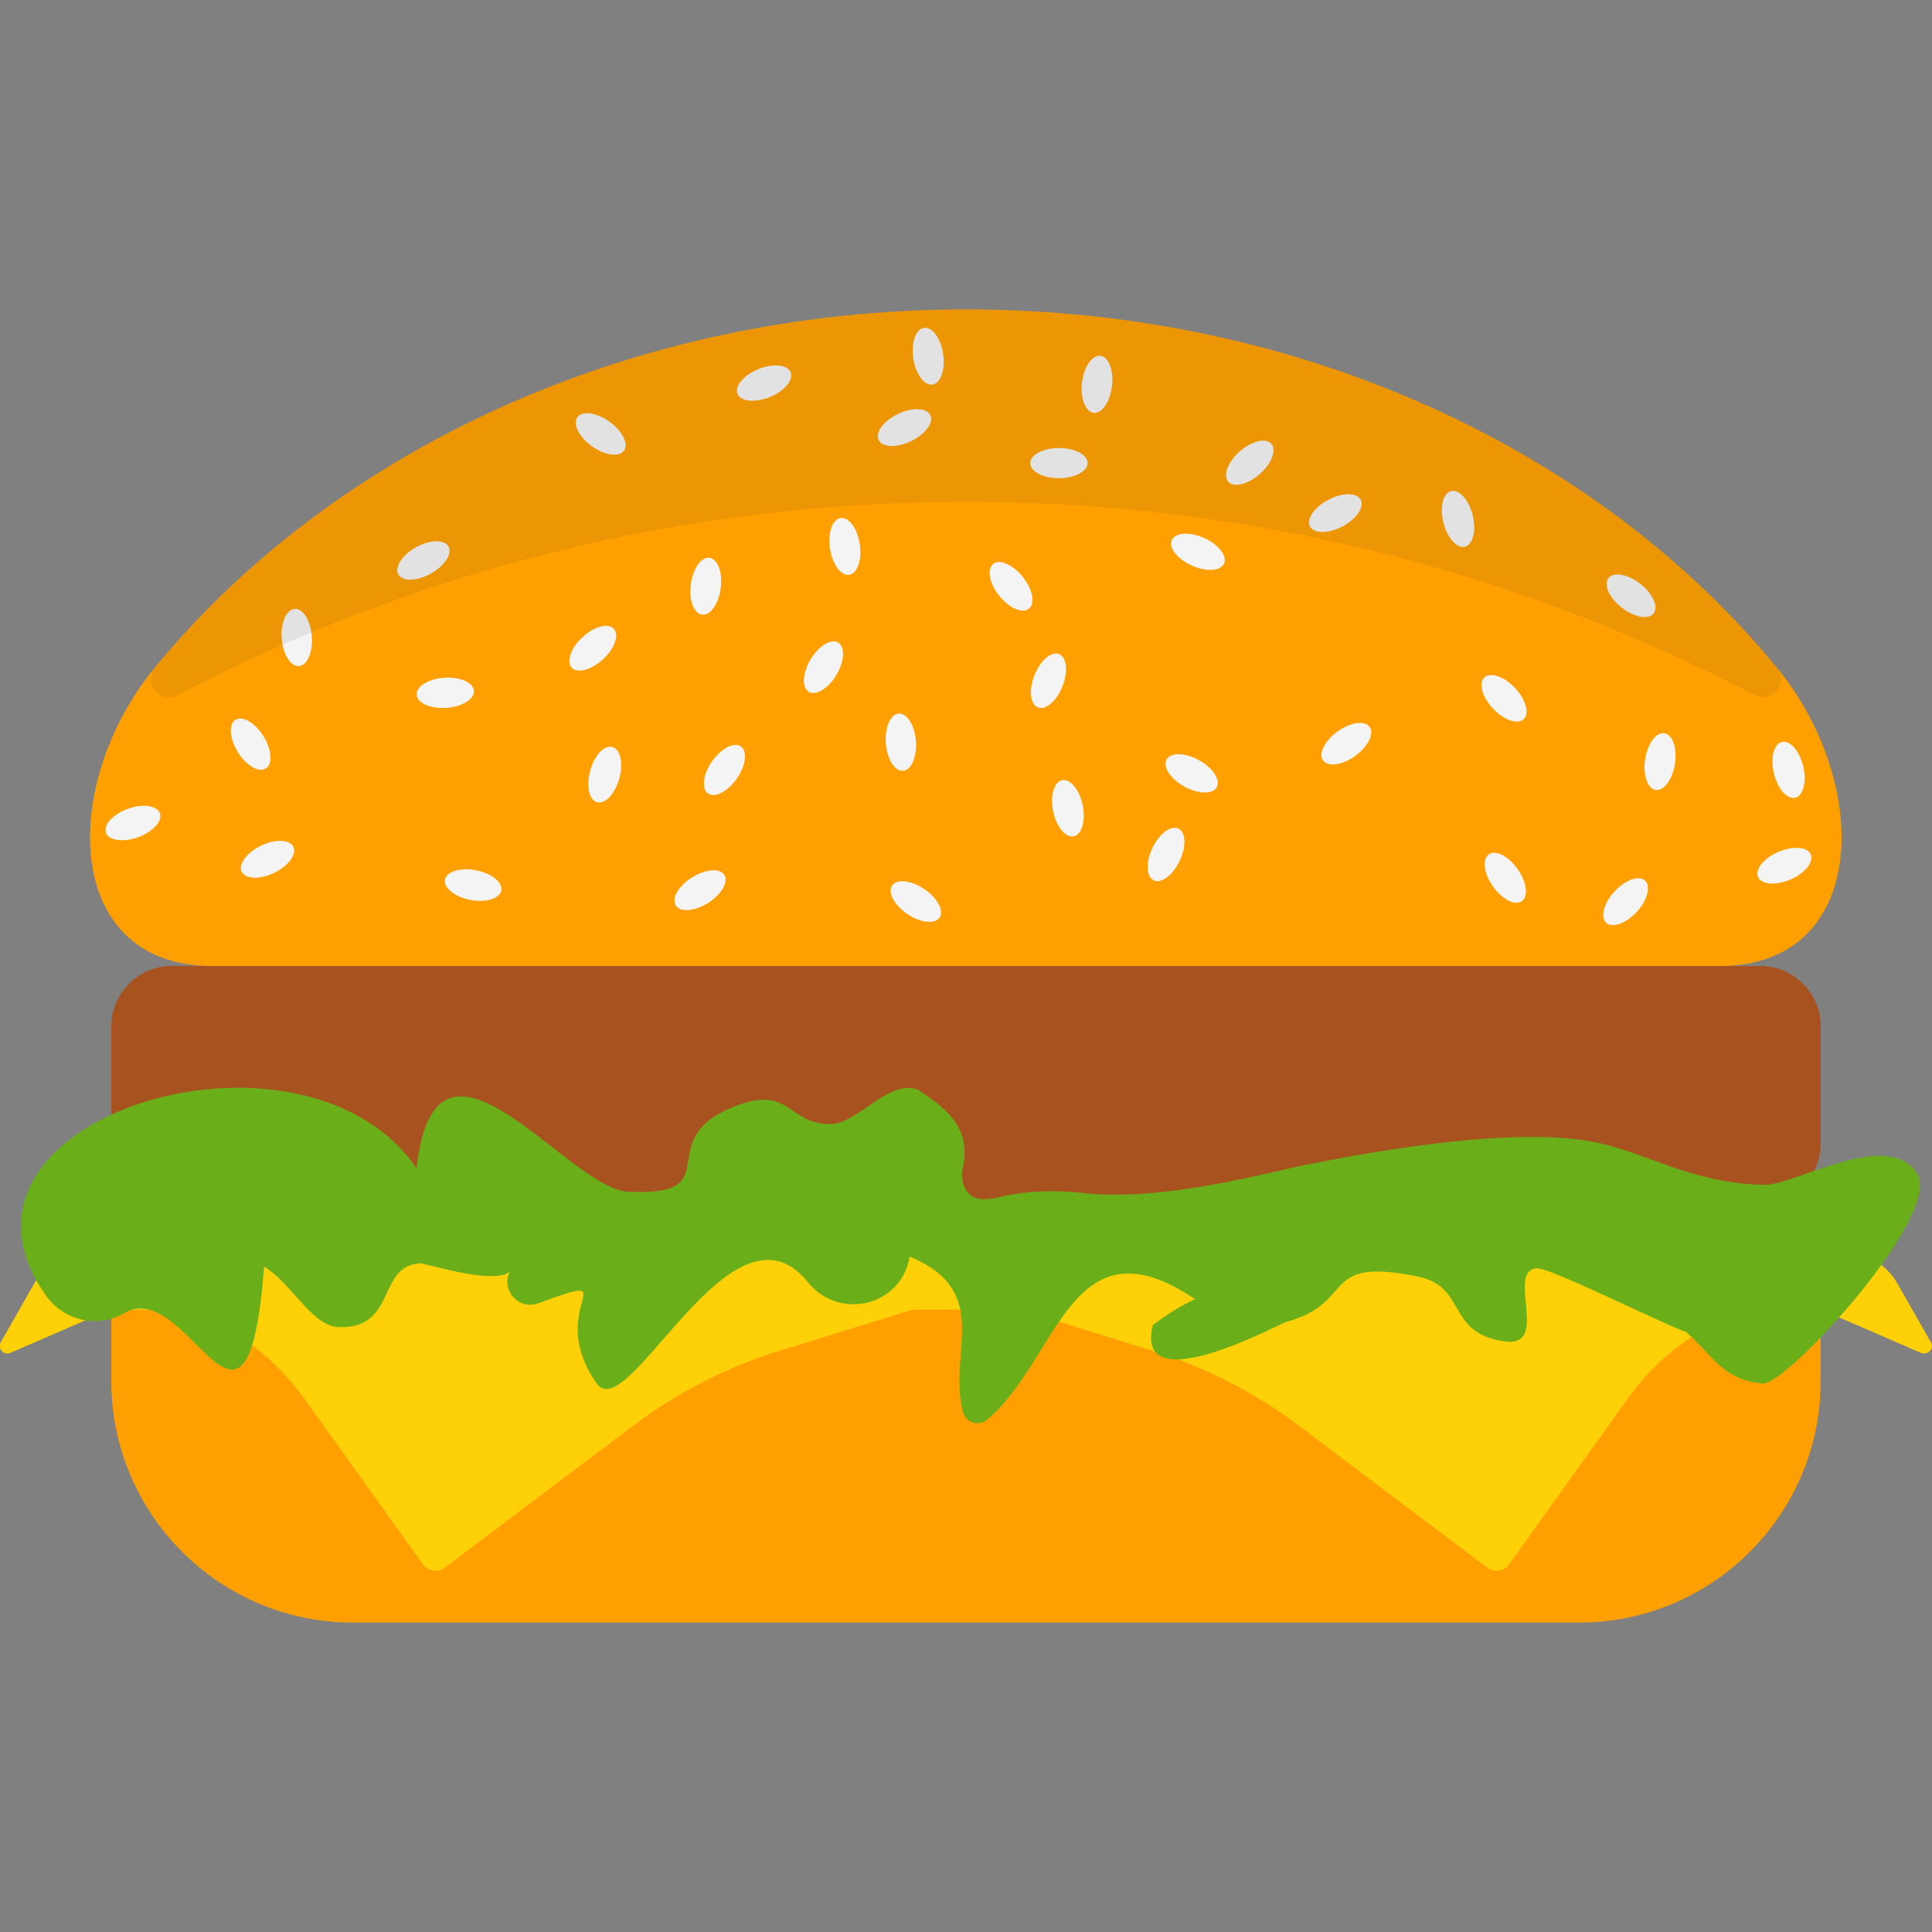 <svg xmlns="http://www.w3.org/2000/svg" viewBox="0 0 512 512" xml:space="preserve"><rect x="0" y="0" width="512" height="512" fill="#808080" stroke="none"/><style>.st2{fill:#fed008}.st3{fill:#f4f4f4}</style><path d="M418.5 430h-325c-35.3 0-64-28.7-64-64v-19h453v19c0 35.3-28.7 64-64 64zm37.2-174c39.5 0 40.7-48.1 15-79.3C423.7 119.5 345.1 82 256 82S88.3 119.5 41.2 176.7c-25.7 31.2-24.5 79.3 15 79.3h399.5z" fill="#ffa000"/><path d="M466.5 256h-421c-8.8 0-16 7.2-16 16v31c0 8.8 7.2 16 16 16h421c8.8 0 16-7.2 16-16v-31c0-8.8-7.2-16-16-16z" fill="#a8521f"/><path class="st2" d="m511.7 355.7-8.9-15.6c-2.8-5-8.2-8.1-13.9-8.1H23c-5.8 0-11.1 3.1-13.9 8.1L.2 355.7c-1 1.7.9 3.6 2.6 2.8l20.3-8.8c4-1.7 8.4-2.6 12.7-2.6H476c4.4 0 8.7.9 12.7 2.6l20.3 8.8c1.9.8 3.7-1.1 2.7-2.8z"/><path class="st2" d="m33 342.3 14.2 4.3c13.5 4.1 25.2 12.5 33.4 24l31.5 44c1.3 1.8 3.9 2.2 5.7.9l49.9-37.6c11.8-8.9 25-15.7 39.1-20l50.2-15.5H33z"/><path class="st2" d="m479 342.3-14.2 4.3c-13.5 4.1-25.2 12.5-33.4 24l-31.5 44c-1.3 1.8-3.9 2.2-5.7.9l-49.9-37.6c-11.8-8.9-25-15.7-39.1-20L255 342.3h224z"/><ellipse transform="rotate(-59.144 218.222 176.788)" class="st3" cx="218.2" cy="176.8" rx="7.6" ry="4"/><ellipse transform="rotate(-56.075 242.722 238.91)" class="st3" cx="242.7" cy="238.9" rx="4" ry="7.6"/><ellipse transform="rotate(-22.079 202.56 101.539)" class="st3" cx="202.5" cy="101.5" rx="7.6" ry="4"/><ellipse transform="rotate(-25.657 239.726 113.321)" class="st3" cx="239.7" cy="113.3" rx="7.6" ry="4"/><ellipse transform="rotate(-8.61 245.996 94.443)" class="st3" cx="246" cy="94.4" rx="4" ry="7.6"/><ellipse transform="rotate(-83.235 290.735 101.814)" class="st3" cx="290.7" cy="101.8" rx="7.6" ry="4"/><ellipse transform="rotate(-29.085 112.243 148.503)" class="st3" cx="112.2" cy="148.5" rx="7.6" ry="4"/><ellipse transform="rotate(-54.385 159.192 115.018)" class="st3" cx="159.2" cy="115" rx="4" ry="7.6"/><ellipse transform="rotate(-8.61 223.937 144.806)" class="st3" cx="223.9" cy="144.8" rx="4" ry="7.6"/><ellipse transform="matrix(1 -.003 .003 1 -.335 .767)" class="st3" cx="280.6" cy="122.8" rx="7.6" ry="4"/><ellipse transform="rotate(-41.253 331.234 122.612)" class="st3" cx="331.2" cy="122.6" rx="7.6" ry="4"/><ellipse transform="rotate(-27.736 353.857 136.028)" class="st3" cx="353.9" cy="136" rx="7.6" ry="4"/><ellipse transform="rotate(-13.863 386.441 137.544)" class="st3" cx="386.4" cy="137.5" rx="4" ry="7.6"/><ellipse transform="rotate(-31.805 66.428 197.175)" class="st3" cx="66.4" cy="197.2" rx="4" ry="7.6"/><ellipse transform="rotate(-3.878 118.018 183.588) scale(1)" class="st3" cx="118" cy="183.6" rx="7.6" ry="4"/><ellipse transform="rotate(-82.617 186.994 155.358)" class="st3" cx="187" cy="155.4" rx="7.6" ry="4"/><ellipse transform="rotate(-68.408 277.833 180.369)" class="st3" cx="277.8" cy="180.4" rx="7.6" ry="4"/><ellipse transform="rotate(-65.871 317.511 146.24)" class="st3" cx="317.5" cy="146.2" rx="4" ry="7.6"/><ellipse transform="rotate(-52.034 432.204 157.852)" class="st3" cx="432.2" cy="157.9" rx="4" ry="7.6"/><ellipse transform="matrix(.997 -.076 .076 .997 -12.56 6.427)" class="st3" cx="78.6" cy="169" rx="4" ry="7.6"/><ellipse transform="rotate(-79.059 125.365 234.592)" class="st3" cx="125.4" cy="234.6" rx="4" ry="7.6"/><ellipse transform="rotate(-42.651 157.072 171.812)" class="st3" cx="157.1" cy="171.8" rx="7.6" ry="4"/><ellipse transform="rotate(-55.005 192.04 204.044)" class="st3" cx="192" cy="204" rx="7.6" ry="4"/><ellipse transform="rotate(-38.696 267.89 155.351)" class="st3" cx="267.9" cy="155.4" rx="4" ry="7.6"/><ellipse transform="rotate(-11.65 282.993 214.16)" class="st3" cx="283" cy="214.2" rx="4" ry="7.6"/><ellipse transform="rotate(-61.113 315.757 204.974)" class="st3" cx="315.8" cy="205" rx="4" ry="7.6"/><ellipse transform="rotate(-35.826 356.779 197.096)" class="st3" cx="356.8" cy="197.1" rx="7.6" ry="4"/><ellipse transform="rotate(-35.175 398.943 232.573)" class="st3" cx="398.9" cy="232.6" rx="4" ry="7.6"/><ellipse transform="rotate(-81.315 439.925 201.796)" class="st3" cx="439.9" cy="201.8" rx="7.6" ry="4"/><ellipse transform="rotate(-13.394 474.07 204.065)" class="st3" cx="474" cy="204" rx="4" ry="7.6"/><ellipse transform="rotate(-19.852 35.237 218.04)" class="st3" cx="35.2" cy="218.1" rx="7.6" ry="4"/><ellipse transform="rotate(-25.714 70.933 227.702)" class="st3" cx="70.9" cy="227.7" rx="7.6" ry="4"/><ellipse transform="rotate(-74.473 160.26 205.316)" class="st3" cx="160.3" cy="205.3" rx="7.6" ry="4"/><ellipse transform="rotate(-32.085 185.527 235.889)" class="st3" cx="185.5" cy="235.9" rx="7.6" ry="4"/><ellipse transform="matrix(.997 -.076 .076 .997 -14.203 18.619)" class="st3" cx="238.7" cy="196.8" rx="4" ry="7.6"/><ellipse transform="rotate(-64.48 309.033 226.409)" class="st3" cx="309" cy="226.4" rx="7.6" ry="4"/><ellipse transform="rotate(-43.363 398.666 185.052)" class="st3" cx="398.6" cy="185" rx="4" ry="7.6"/><ellipse transform="rotate(-47.318 430.863 238.933)" class="st3" cx="430.8" cy="238.9" rx="7.6" ry="4"/><ellipse transform="rotate(-23.089 472.943 229.468)" class="st3" cx="472.9" cy="229.4" rx="7.6" ry="4"/><path d="M467.3 366.6c-12.4-.7-14.5-10.4-24.2-16.3 17.6 10.6-31.3-14.4-35.8-14.2-8.3.5 3.6 21-8.4 19.4-15.8-2.1-10-14.5-23.1-17.2-26.4-5.4-16.2 7-34.9 12-1.6.4-40.5 21.6-35.4.9 3.5-2.7 7.2-5.1 11.2-6.9-33-22.3-36.1 16-55.1 31.9-2.2 1.9-5.7.8-6.4-2-4.2-15.6 8.2-31.8-14.1-41.2 0 .1 0 .2-.1.3-2.3 12.9-18.7 16.7-26.9 6.5-20.2-25.1-47.6 38.7-56 26.8-14.3-20.5 9.2-30.2-15.5-21.2-5.8 2.1-10.7-4.9-6.7-9.5l.1-.1c-2.2 6-23.2-1.2-24.9-1-11.2.9-6 17.4-21.3 16.9-7.2-.2-12.6-11.8-19.8-16-4.6 59.1-20 2.2-37.1 12.3-6.9 4.1-15.9 2-20.6-4.5-33.6-47.1 67.8-78.1 98.1-33.9 5-45.8 40 5.3 55.9 6.2 27.8 1.5 5.1-14.1 29.2-22.9 14.2-5.2 13.1 5.1 24.8 5 6.7-.1 15.3-11.9 22.8-9.2 9.3 6 14.5 11.2 11.8 21.9 0 6 3.2 8.3 9.7 6.7 7.1-1.7 14.5-2 21.8-1.2 21.7 2.5 48.5-5.2 60.1-7.5 19.1-3.8 54.6-10 75.7-6 13.9 2.6 25.6 11 45.5 11.4 7.7.1 32.6-15 40.3-3.1 7.1 10.7-34.3 56-40.7 55.7z" fill="#6aaf19"/><path d="M256 133c75.4 0 146.4 18.5 208.9 51.2 4.7 2.4 9.4-3.3 6-7.3 0-.1-.1-.1-.1-.2C423.7 119.5 345.1 82 256 82S88.3 119.5 41.2 176.7c0 .1-.1.1-.1.2-3.3 4.1 1.4 9.8 6 7.3C109.6 151.5 180.6 133 256 133z" opacity=".1" fill="#444"/></svg>